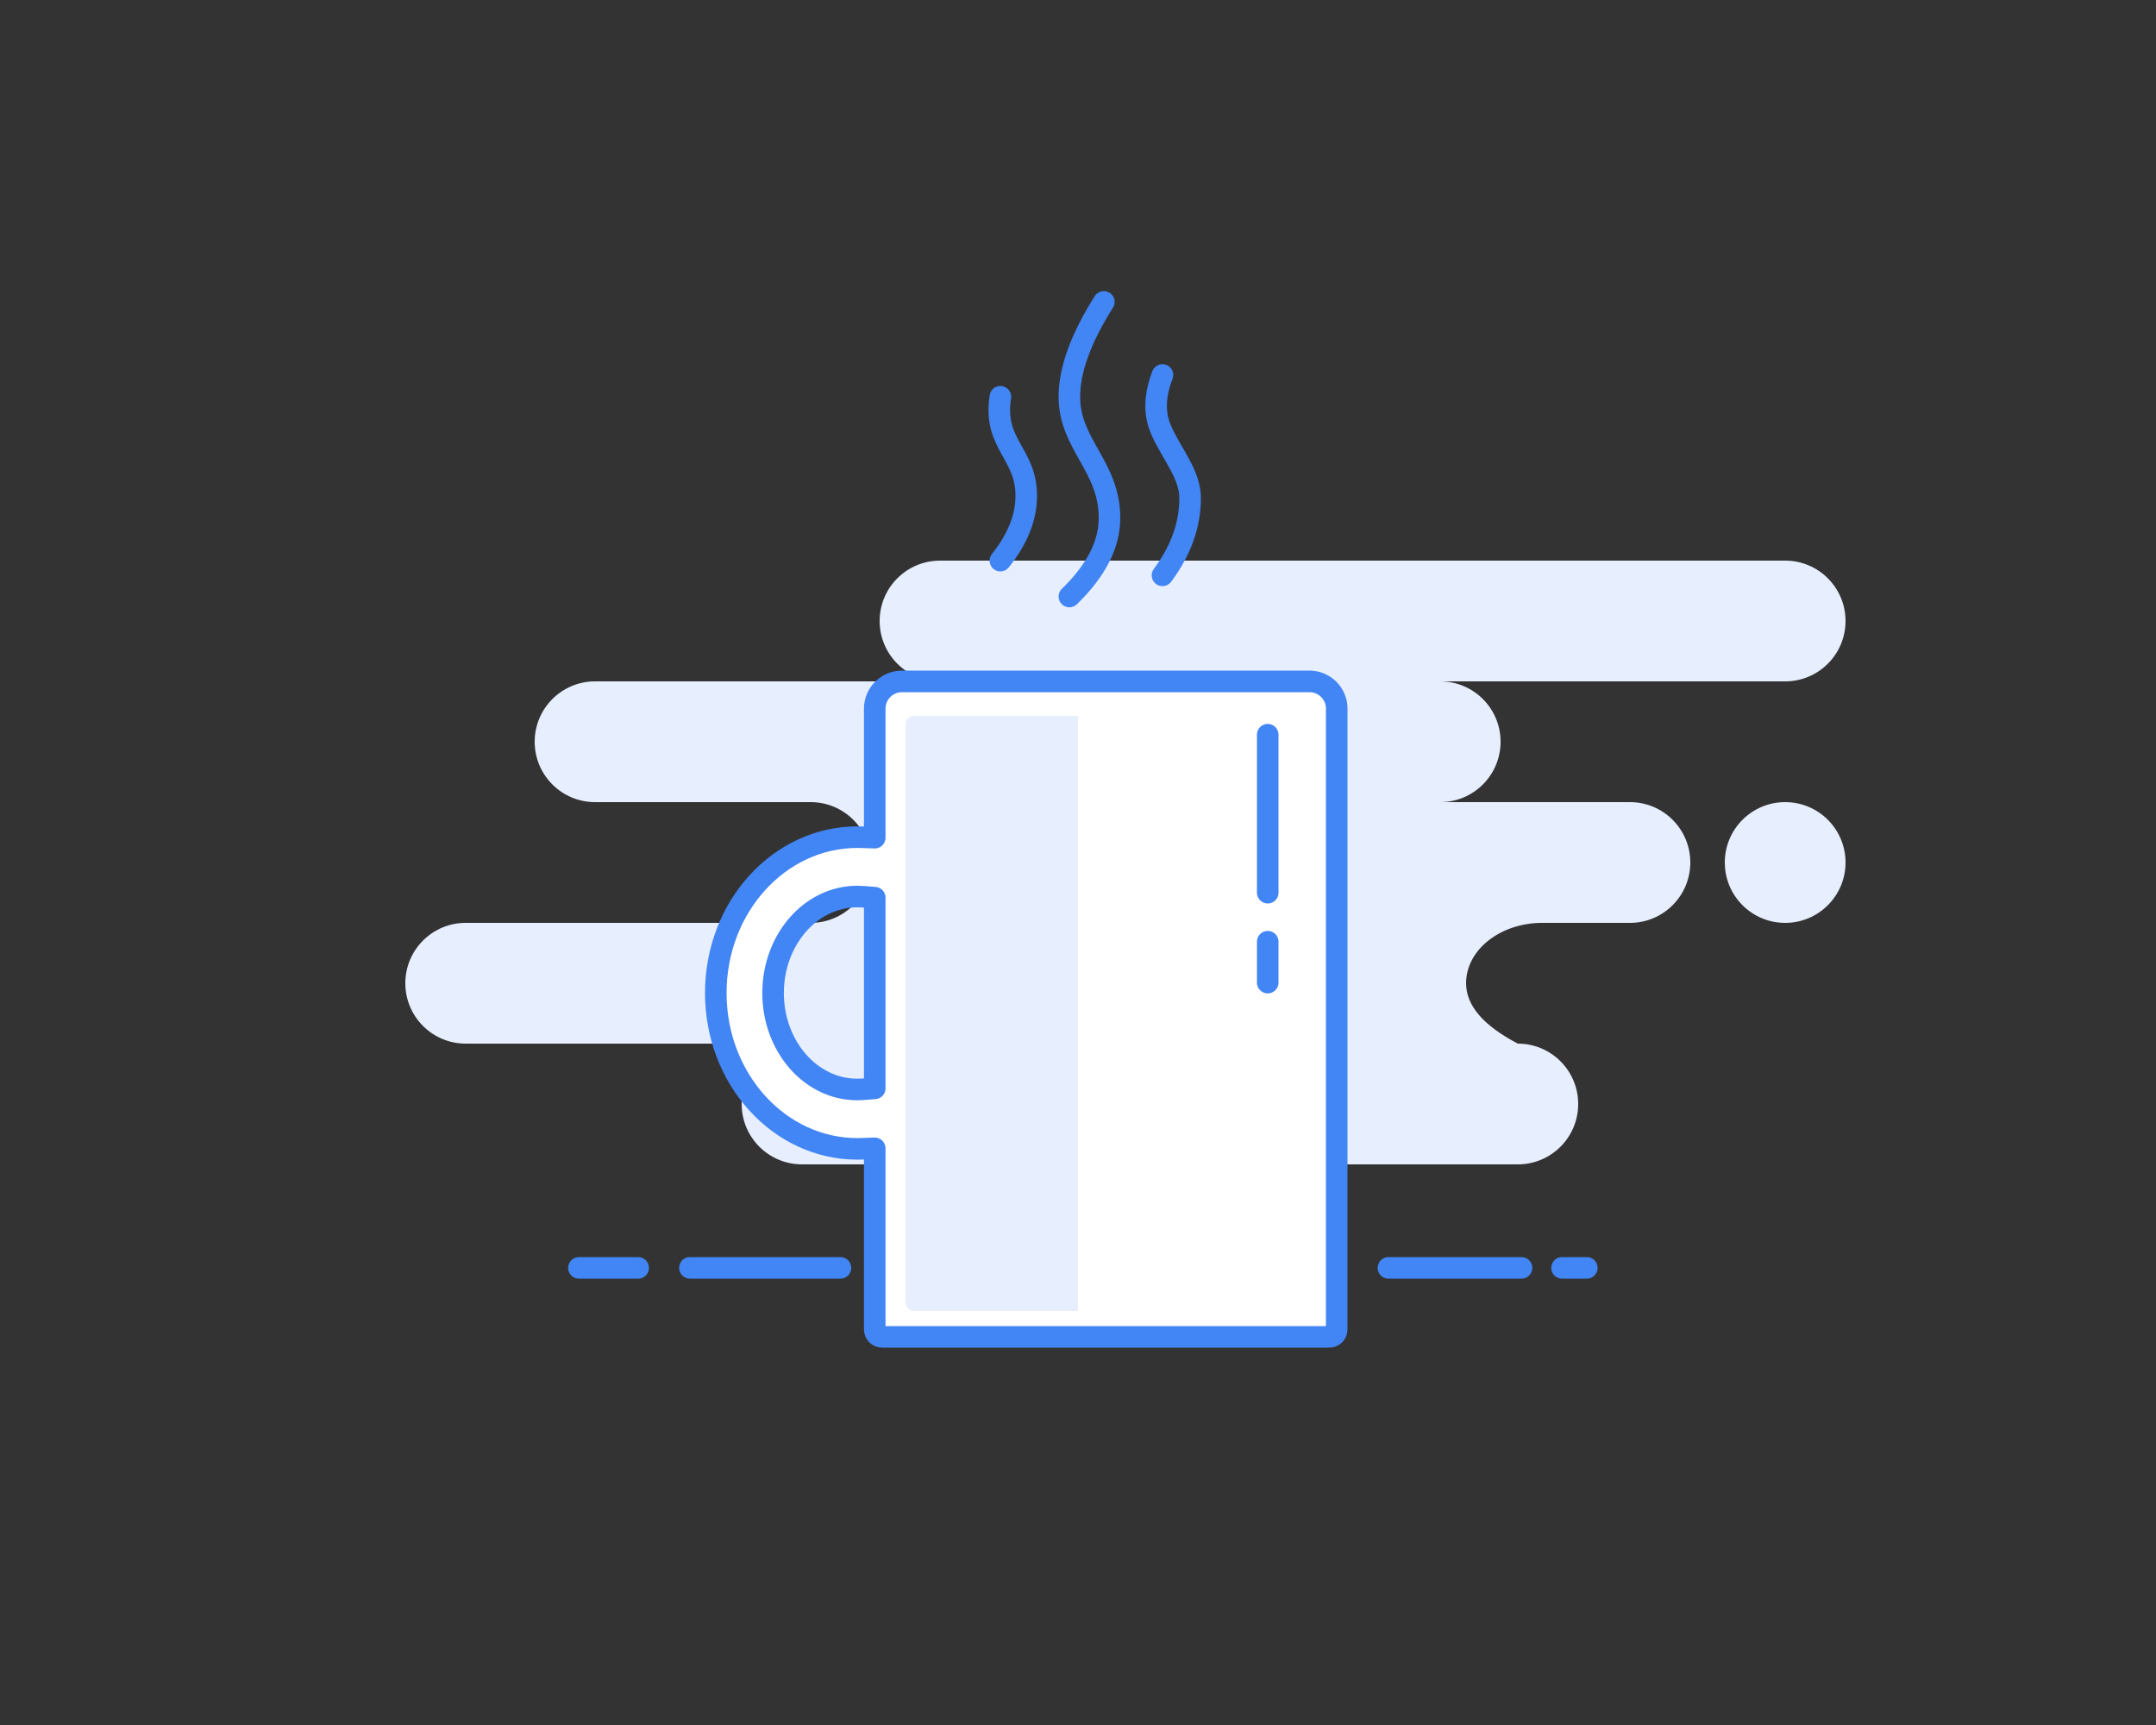 <svg width="250" height="200" viewBox="0 0 250 200" fill="none" xmlns="http://www.w3.org/2000/svg">
<rect x="0" y="0" width="250" height="200" fill="#333333" stroke="none"/>
<path fill-rule="evenodd" clip-rule="evenodd" d="M207 65C210.866 65 214 68.134 214 72C214 75.866 210.866 79 207 79H167C170.866 79 174 82.134 174 86C174 89.866 170.866 93 167 93H189C192.866 93 196 96.134 196 100C196 103.866 192.866 107 189 107H178.826C173.952 107 170 110.134 170 114C170 116.577 172 118.911 176 121C179.866 121 183 124.134 183 128C183 131.866 179.866 135 176 135H93C89.134 135 86 131.866 86 128C86 124.134 89.134 121 93 121H54C50.134 121 47 117.866 47 114C47 110.134 50.134 107 54 107H94C97.866 107 101 103.866 101 100C101 96.134 97.866 93 94 93H69C65.134 93 62 89.866 62 86C62 82.134 65.134 79 69 79H109C105.134 79 102 75.866 102 72C102 68.134 105.134 65 109 65H207ZM207 93C210.866 93 214 96.134 214 100C214 103.866 210.866 107 207 107C203.134 107 200 103.866 200 100C200 96.134 203.134 93 207 93Z" fill="#E7EFFE"/>
<path fill-rule="evenodd" clip-rule="evenodd" d="M99.942 133.192L101.432 133.141V154.14C101.432 154.615 101.819 155 102.296 155H154.136C154.613 155 155 154.615 155 154.14V82.155C155 80.413 153.582 79 151.832 79H104.6C102.85 79 101.432 80.413 101.432 82.155V97.123L99.942 97.071C99.767 97.065 99.592 97.062 99.416 97.062C90.381 97.062 83 105.124 83 115.132C83 125.139 90.381 133.202 99.416 133.202C99.592 133.202 99.767 133.199 99.942 133.192ZM100.107 126.29C99.878 126.309 99.647 126.318 99.416 126.318C93.963 126.318 89.643 121.263 89.643 115.132C89.643 109.001 93.963 103.946 99.416 103.946C99.647 103.946 99.878 103.955 100.107 103.973L101.432 104.079V126.184L100.107 126.29Z" fill="white" stroke="#4285F4" stroke-width="2.5" stroke-linejoin="round"/>
<path d="M147 85.182V103.5M147 109.182V113.925V109.182Z" stroke="#4285F4" stroke-width="2.5" stroke-linecap="round" stroke-linejoin="round"/>
<path d="M67.128 147H74M181.128 147H184M161 147H176.428M80 147H97.454" stroke="#4285F4" stroke-width="2.5" stroke-linecap="round" stroke-linejoin="round"/>
<path d="M128 35C125.333 39.214 124 42.88 124 46C124 51.556 128.654 54.044 128.654 60.063C128.654 63.118 127.103 66.151 124 69.162" stroke="#4285F4" stroke-width="2.5" stroke-linecap="round"/>
<path d="M116 46C115.128 51.513 119 52.532 119 57.475C119 59.983 118 62.492 116 65" stroke="#4285F4" stroke-width="2.5" stroke-linecap="round"/>
<path d="M134.795 43.474C133.474 46.893 134.216 48.977 134.795 50.204C136.033 52.826 138 55.09 138 57.758C138 60.857 136.932 63.839 134.795 66.705" stroke="#4285F4" stroke-width="2.5" stroke-linecap="round"/>
<path d="M105 84C105 83.448 105.448 83 106 83L125 83V152H106C105.448 152 105 151.552 105 151V84Z" fill="#E7EFFE"/>
</svg>

